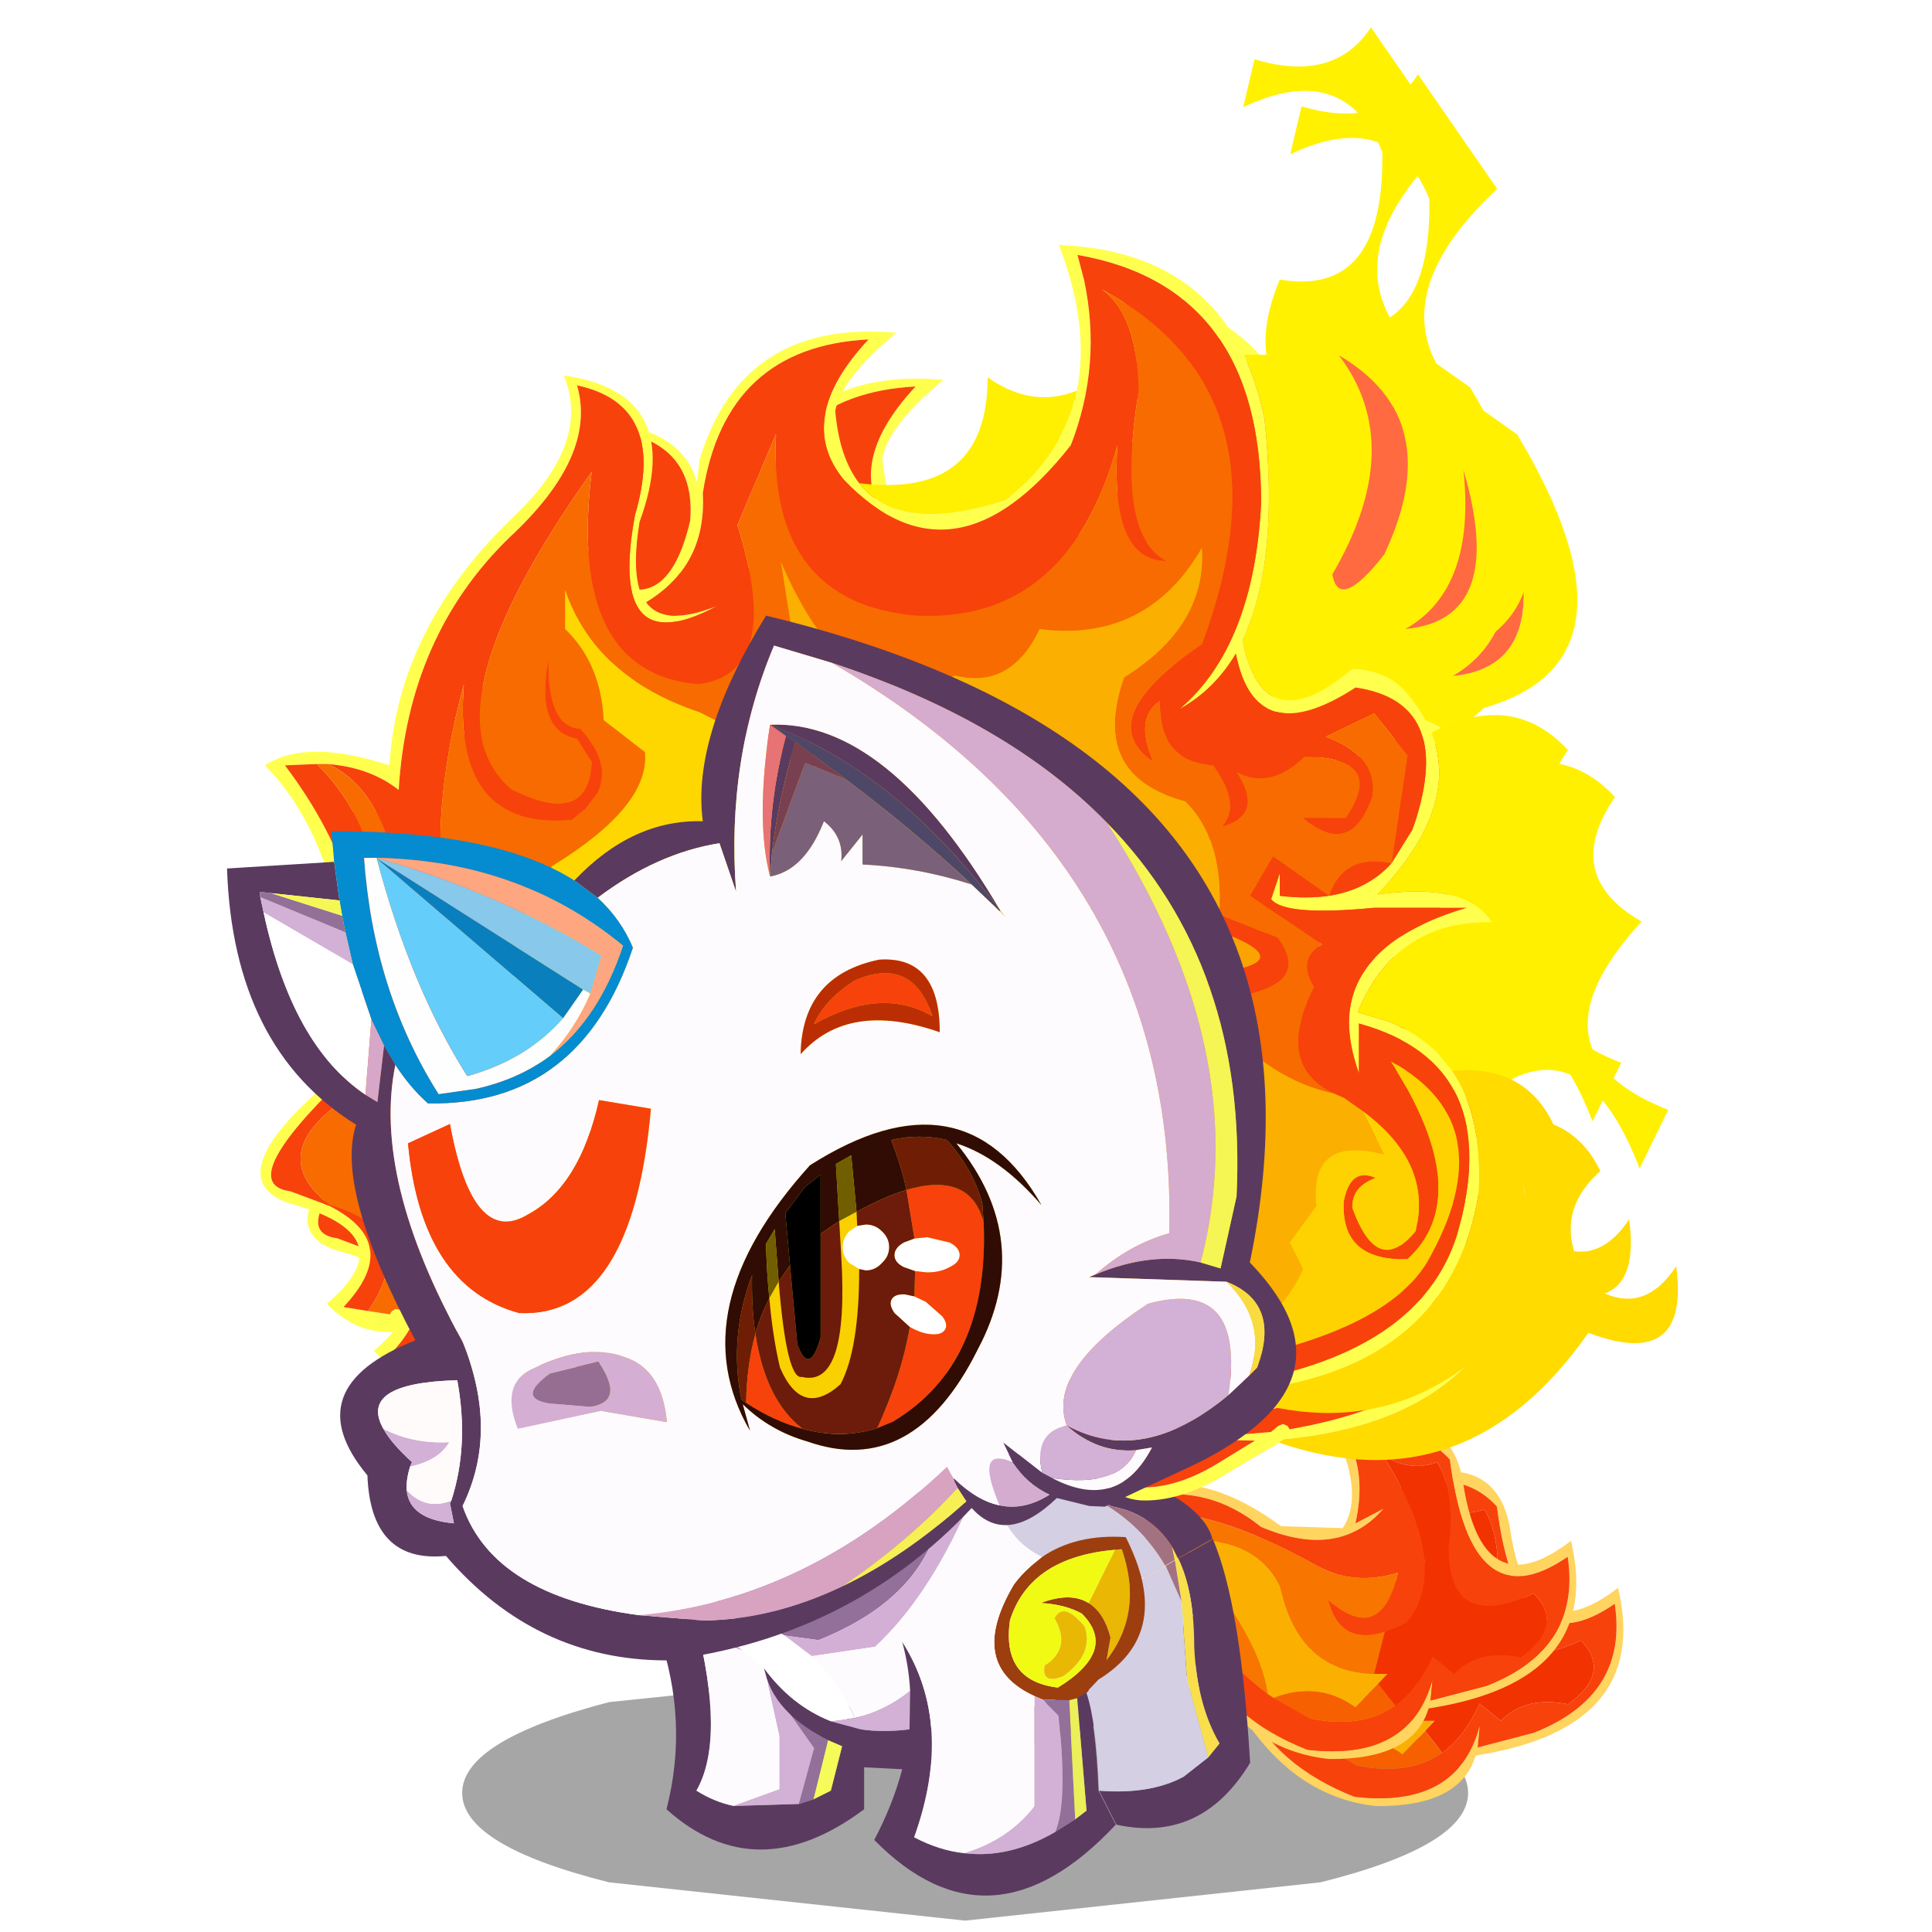 <svg xmlns:ffdec="https://www.free-decompiler.com/flash" xmlns:xlink="http://www.w3.org/1999/xlink" ffdec:objectType="frame" height="90" width="90" xmlns="http://www.w3.org/2000/svg"><use ffdec:characterId="26" height="197.15" transform="matrix(.5 0 0 .5 .175 -9.1)" width="167.1" xlink:href="#a"/><defs><g id="a" transform="translate(-.35 18.2)"><use ffdec:characterId="1" height="9" transform="matrix(1.403 0 0 2.644 43.06 155.145)" width="66.8" xlink:href="#b"/><use ffdec:characterId="4" height="25.15" transform="translate(106.5 132.7) scale(1.24)" width="32.55" xlink:href="#c"/><use ffdec:characterId="6" height="17.65" transform="translate(61.35 150.4) scale(1.24)" width="15.45" xlink:href="#d"/><use ffdec:characterId="8" height="23.7" transform="translate(64.6 135.45) scale(1.24)" width="39" xlink:href="#e"/><use ffdec:characterId="21" height="133.25" transform="translate(21.15 -10.534) scale(1.24)" width="117.2" xlink:href="#f"/><use ffdec:characterId="23" height="21.7" transform="translate(100.6 143.4) scale(1.24)" width="12.8" xlink:href="#g"/><use ffdec:characterId="25" height="27" transform="translate(81.45 143.15) scale(1.24)" width="20.35" xlink:href="#h"/></g><g id="c"><filter id="i"><feOffset dx="3.536" dy="3.535" in="SourceGraphic" result="filterResult0"/><feColorMatrix in="filterResult0" result="filterResult1" values="0 0 0 0 1.0,0 0 0 0 0.408,0 0 0 0 0.408,0 0 0 1 0"/><feConvolveMatrix divisor="25" in="filterResult1" kernelMatrix="1 1 1 1 1 1 1 1 1 1 1 1 1 1 1 1 1 1 1 1 1 1 1 1 1" order="5 5" result="filterResult2"/><feComposite in="SourceGraphic" in2="filterResult2" result="filterResult3"/></filter><use ffdec:characterId="3" filter="url(#i)" height="25.15" width="32.55" xlink:href="#j"/><use ffdec:characterId="3" height="25.15" width="32.55" xlink:href="#j"/></g><g id="n" fill-rule="evenodd"><path d="m.05 12.2 4.2 5.3q2.25 4.65 8.1 6.95 7.75.9 9.4-5.3l-.15 1.6 4.2-1.1q7.15-2.8 6.1-9.7-7.3 5.05-8.85-7.3-2.7-3-7.55-1.3 1.25 2.6.45 6.1l2.1-1.1Q14.7 10.2 8.85 7.7 4.95 4.55.25 5.45v-.7q4.65-1.15 10.1 2.9L15 7.8q1.55-2.35-.35-6.75Q22.8-2.1 24 4.1q1.4 9.85 8.15 4.65 2.5 10.55-10.7 12.6-1.15 3.85-7.45 3.8-5.95-.6-9.95-6.6L0 13.7l.05-1.5" fill="#ffd45f"/><path d="M18.95 21.15q1.7-1.25 2.8-3.7l1.6 1.3q1.8-1.9 5.05-1.25 3.3-2.4.95-4.8-6.4 3-6.4-3.45.55-4.05-.85-6.4Q20 3.6 18 2.3q5.25 8.4 1.8 12.6l-1.65.7q-3.35 1.05-4.25-2.4 4 3.45 5.25-2.05-3.3 1-6.05-.5Q4.95 6.1.2 6.75l.05-1.3q4.7-.9 8.6 2.25 5.85 2.5 9.2-1.35l-2.1 1.1q.8-3.5-.45-6.1 4.85-1.7 7.55 1.3Q24.6 15 31.9 9.95q1.05 6.9-6.1 9.7l-4.2 1.1.15-1.6q-1.65 6.2-9.4 5.3-5.85-2.3-8.1-6.95l-4.2-5.3.05-1.3q5.55 6.55 9.25 9.35l.45.3 2.75 1.55q3.85.8 6.4-.95" fill="#f7420c"/><path d="m18.15 15.6 1.65-.7q3.45-4.2-1.8-12.6 2 1.3 4.1.55 1.4 2.35.85 6.4 0 6.45 6.4 3.45 2.35 2.4-.95 4.8-3.25-.65-5.05 1.25l-1.6-1.3q-1.1 2.45-2.8 3.7l-1.3-1.65.7-.75h-1l.8-3.15" fill="#f23201"/><path d="M18.95 21.15q-2.55 1.75-6.4.95L9.8 20.55q3.4-1.3 6.15.7l1.7-1.75 1.3 1.65" fill="#f66001"/><path d="m9.8 20.55-.45-.3q-.55-4.4-6.7-11.55 5.8-.4 7.65 3.5 1.35 6.4 7.05 6.55h1l-.7.75-1.7 1.75q-2.75-2-6.15-.7" fill="#fbb001"/><path d="M9.35 20.25Q5.65 17.45.1 10.9l.1-4.15q4.75-.65 12.9 3.9 2.75 1.5 6.05.5-1.25 5.5-5.25 2.05.9 3.45 4.25 2.4l-.8 3.15q-5.7-.15-7.05-6.55-1.85-3.9-7.65-3.5 6.15 7.15 6.7 11.55" fill="#f87500"/></g><g id="o" fill-rule="evenodd"><path d="m2.65 0 .15.55q2.25 8.85.05 12.7 1.35.85 2.8 1.15l4.9-.15 1.1-.35 1.3-.65.85-3.35.35-2 .55-3.45q.85 2.25.75 7.05v3.15q-8.1 6.05-14.85 0 1.7-6.6-.6-13.2L2.65 0" fill="#5b3a60"/><path d="M2.8.55 2.65 0l2.7.2q1.6.95 4.15 1.4l1.8 1.35.25.2h-.3Q5.3 3.5 2.8.55" fill="#d3afd5"/><path d="m14.7 4.45-.55 3.45-1.15.15q-1.5-.6-2.8-1.6-1.2-1-2.25-2.4l.1.35L9.1 9.15v4L5.65 14.4q-1.45-.3-2.8-1.15Q5.05 9.4 2.8.55q2.5 2.95 8.45 2.6h.3l-.25-.2q2.4-1.1 3.4 1.5" fill="#fefbff"/><path d="m10.55 14.25-4.9.15 3.45-1.25v-4L8.05 4.4l-.1-.35Q9 5.45 10.2 6.45L9.9 7.5l1.8 2.55-1.15 4.2" fill="#d3b0d6"/><path d="m14.15 7.9-.35 2-1.05-.45-1.1 4.45-1.1.35 1.15-4.2L9.9 7.5l.3-1.05q1.3 1 2.8 1.6l1.15-.15M9.5 1.6Q6.95 1.15 5.35.2q2.3.3 4.15 1.4" fill="#927099"/><path d="m13.8 9.9-.85 3.35-1.3.65 1.1-4.45 1.05.45" fill="#f5fb58"/></g><g id="p" fill-rule="evenodd"><path d="M22.5.1q1.15-.15 2.8 0 2.75.25 6.95 1.25Q38.3 3.65 39 6.4l-2.6 1.45-.45-.9q-1.55-2.45-4.5-3l-1.55-.7L22.5.1m15.1 12.05q.25 1.85.1 3.95-5.25 5.25-22 7.6l-2.9-.15-1.65-1.6-1.05-.45q-1.75-.9-2.85-1.95-1.45-1.4-1.85-3.1l-.1-.35q2.1 2.85 5.05 4l2.2.6q1.7.25 3.7 0 13.65-1.1 21.35-8.55" fill="#5b3a60"/><path d="m35.95 6.95.45.9-.25.15-.2-1.05" fill="#f8df4b"/><path d="M35.45 8.4Q33.5 5.05 29.9 3.25l1.55.7q2.95.55 4.5 3l.2 1.05-.7.4" fill="#a27283"/><path d="m1.45 11.25 17.35-9.4Q18.9 10.2 9.4 14l-2.55-.35Q5 12.55 2.7 12.25l-1.25-1" fill="#927099"/><path d="M.35 12.05H0l1.45-.8 1.25 1-2.35-.2M18.8 1.85 22.15.2 20.6 4.05q-3 6.8-6.95 10.45l-4.75.7-2.05-1.55L9.4 14q9.5-3.8 9.4-12.15" fill="#d3afd5"/><path d="M36.4 7.85q.95 1.85 1.2 4.3-7.7 7.45-21.35 8.55l.05-2.9q-.1-1.85-.6-3.7l9.65-5.65q.4-.4.85-.7 1 1.15 4.4 1.9 1.9.45 3.1-.3l1.75-.95.7-.4.25-.15M5.3 16.1.35 12.05l2.35.2q2.3.3 4.15 1.4L8.9 15.2q1.9 1.8 3.25 4.65l-1.8.25q-2.95-1.15-5.05-4" fill="#fff"/><path d="M22.5.2V.1l7.4 3.15q3.6 1.8 5.55 5.15l-1.75.95q-1.2.75-3.1.3-3.4-.75-4.4-1.9-2.4-1.15-3.2-3.7-.5-1.35-.5-3.1V.2" fill="#d4cfe3"/><path d="M22.15.2h.35v.75q0 1.75.5 3.1.8 2.55 3.2 3.7-.45.3-.85.7L15.7 14.1q.5 1.85.6 3.7-1.85 1.5-4.15 2.05Q10.8 17 8.9 15.2l4.75-.7q3.95-3.65 6.95-10.45L22.15.2" fill="#fefbff"/><path d="m16.3 17.8-.05 2.9q-2 .25-3.7 0l-2.2-.6 1.8-.25q2.3-.55 4.15-2.05" fill="#d3b0d6"/></g><g id="f" transform="translate(0 10.55)"><filter id="k"><feOffset dx="3.536" dy="3.535" in="SourceGraphic" result="filterResult4"/><feColorMatrix in="filterResult4" result="filterResult5" values="0 0 0 0 1.0,0 0 0 0 0.4,0 0 0 0 0.4,0 0 0 1 0"/><feConvolveMatrix divisor="25" in="filterResult5" kernelMatrix="1 1 1 1 1 1 1 1 1 1 1 1 1 1 1 1 1 1 1 1 1 1 1 1 1" order="5 5" result="filterResult6"/><feComposite in="filterResult6" in2="SourceGraphic" operator="out" result="filterResult7"/></filter><use ffdec:characterId="15" filter="url(#k)" height="120.85" transform="translate(1.35 -10.55)" width="115.85" xlink:href="#l"/><use ffdec:characterId="15" height="120.85" transform="translate(1.35 -10.55)" width="115.85" xlink:href="#l"/><use ffdec:characterId="16" height="78.5" transform="translate(0 44.2)" width="80.35" xlink:href="#m"/></g><g id="q" fill-rule="evenodd"><path d="M81.05 24.65q5.15 6.8-.5 16.45.5 2.85 3.9-1.5 4.8-10.15-3.4-14.95m9.35 8.6q.95 8.95-4.35 11.95 7.65-.7 4.35-11.95M73.9 24.6h1.7q-.35-2.4 1-5.65 7.9 1.35 7.7-9.6Q81.45 2.4 73.85 6l.85-3.6q6 1.8 8.75-2.4l5.95 8.6q-9.1 8.5-3.1 15.2l4.6 3.25Q101.05 44 88.4 47.6l-2.45 2.2q-1.4-1.5-3.9-1.6-6.7 5.65-8.25-2.15 2.8-5.85 1.65-16.65-.55-2.65-1.55-4.8" fill="#fff100"/><path d="M90.4 33.25q3.3 11.25-4.35 11.95 5.3-3 4.35-11.95m-9.35-8.6q8.2 4.8 3.4 14.95-3.4 4.35-3.9 1.5 5.65-9.65.5-16.45" fill="#ff6a40"/><path d="m85.95 49.8.35.4q1.1 1.35 1.7 2.8 2.2 5.6-4.05 12.15 6.75-.95 8.6 2.1-7.25-.15-10.1 6.75l2.35.7q2.1.85 3.55 2.25l1.2 1.45q2.3 3.4 2 9.15-2.15 13.5-18.2 15l-.35.25-.4.25-3.3 1.95q-3.4 2.15-6.35 2.15-2.9.05-5.4-3.95v-.05l-.75-1.1q-1.6-2.3-2.05-2.4-.95.05-4.55 2.3h-.05l-2.2 1.35h-.05l-1.6 1v.05l-4 2.6-.3.05q-.95 0-1.85-.55l-1.2-.5-10.9 2.1q-1.75 0-2.45-.65-.9-.7-.9-2.45l.4-2.35.1-.35.3-1.9q-.05-.75-.9-1.2l-1.75-.65-.55-.1-2.95-.35h-.3l2.1.3-3.4-.3-2.75-.1-3.25-.25Q7.8 98.85 5 95.9q6.15-5.2-3-7.6-5-1.9 2.6-8.6 1.35-2.25 1.85-5 .35-2.15.15-4.55-1.4-9.8-6.25-14.7 3.1-2.05 9.35 0 .65-10.4 9.35-18.7 5.85-5.55 3.75-10.6 9.25 1.3 5.7 11-.55 3.3 0 5.1 3.6-.15 4.5-9.75 3.2-10.6 14.8-9.55-4.05 3.3-4.6 5.85.3 3.5 1.8 5.45 3.05 3.9 11.05 1.25 4.3-3.45 5.3-8.2 1-4.85-1.35-10.95 10.15.4 13.9 8.25 1 2.15 1.55 4.8 1.15 10.8-1.65 16.65 1.55 7.8 8.25 2.15 2.5.1 3.9 1.6m-80.9 5.55h-.8l-2.4.1q7.2 9.5 5.5 19.25L6.1 79.1q-8.05 7.8-3.85 8.35l2.95 1.1.65.35q4.65 2.75.4 7.25l1.85.3 1.65.25.1-.2.3-.2.35.05q1 .5 4.55.6l4.3.1h.05l3.1.35 1.1.25q.9.25 1.5.65 1.45.8 1.4 2.05l-.35 2.3-.1.2v.1q-.35 1.45-.35 2 0 1.15.55 1.7.55.4 1.8.4l10.7-2.1h.1q.85 0 1.85.65l1.15.4q1.9-1.25 3.9-2.5l1.65-1.05 2.25-1.35q3.95-2.5 5.1-2.45.85-.1 2.85 2.85l.25.3.55.85q2.15 3.45 4.55 3.5 2.65 0 5.8-2l2.45-1.5-5.3-.1 6.5-.55.55-.45.35-.15.35.15.15.25q13.3-2.3 16.1-11 3.75-12.9-7.35-15.95v3.75q-.75-2.1-.75-3.9.1-5.95 8.85-8.55H83.7q-6.75.65-7.75-.65l.65-1.95v1.7q2 .25 3.7 0 2.9-.45 4.7-2.45l1.55-2.5.2-.55Q89.7 50.7 82.3 49.6q-7.55 4.9-9-2.55-1.6 2.7-4.2 4.15 5.55-4.75 6.1-15.45 0-16.25-13.8-18.65l.5 1.9q1.35 6.35-1 12.4-8.8 11.2-17.05 2.6-3.75-4.55 1.85-10.55Q34.95 24 33.25 35q.3 5.45-4.25 8.2 1.35 1.85 5.25.3-8.15 4.35-6.1-6.85 2.45-8.3-4.35-9.75 1.55 5.3-5.1 11.45-7.6 7.4-8.3 18.95-2.15-1.7-5.35-1.95" fill="#ffff4e"/><path d="M80.3 65.25q1.1-3.2 4.7-2.45l1.2-8.1-2.5-3.15-3.65 1.75q3.95 1.45 3.5 4.5-1.6 4.65-5.2 1.6h3.2q3.15-4.55-3.1-4.6-2.55 2.5-5.1 1.15 2.1 3.25-1.1 4.1 1.5-1.65-.65-4.6-4.15-.3-4-4.85-1.95 1.3-.5 4.6-4.7-3.2 3.65-8.85 7-18.8-7.5-26.65 2.65 1.9 2.75 7.6-1.75 10.85 2.1 12.8-4.25 0-3.7-8.7-3.7 13.35-15.1 12.8-11.15-.95-10.55-13.65l-2.9 6.85q3.5 11.15-2.95 11.95-9.85-.85-8-15.95-12.95 18.25-5.95 23.9 5.75 2.8 5.95-2.1l-1.1-1.75q-3.15-.6-2.15-5.85-.05 5 2.4 5.1 2.35 2.6 1.3 4.8l-.9 1.2-1.05.85q-9 .8-8.1-10.2-2.7 9.95-1.3 17.7.75 4.15 2.7 7.65 1.35 2.4 3.25 4.5-4.9 2.25-7.45-4.5-1-2.75-1.65-6.95l-.05-.45q-.85-9.85-5.75-11.95 3.2.25 5.35 1.95.7-11.55 8.3-18.95 6.65-6.15 5.1-11.45 6.8 1.45 4.35 9.75-2.05 11.2 6.1 6.85-3.9 1.55-5.25-.3 4.55-2.75 4.25-8.2 1.7-11 12.45-11.55-5.6 6-1.85 10.55 8.25 8.6 17.05-2.6 2.35-6.05 1-12.4l-.5-1.9q13.8 2.4 13.8 18.65-.55 10.7-6.1 15.45 2.6-1.45 4.2-4.15 1.45 7.45 9 2.55 7.4 1.1 4.45 10.15l-.2.55L85 62.8q-1.8 2-4.7 2.45m-76.05-9.9q6.85 6.8 3.85 19.35l-1.85 5.9q-5.9 4.15-1 7.9 6.9 1.95 2.85 7.95l-1.85-.3q4.25-4.5-.4-7.25l-.6-.4-.05.05-2.95-1.1q-4.2-.55 3.85-8.35l1.25-4.4q1.7-9.75-5.5-19.25l2.4-.1" fill="#f7420c"/><path d="m22.85 98.5-1.7-.15-2.1-.3h.3l2.95.35.55.1M5.05 55.35q4.9 2.1 5.75 11.95l.05.45q.65 4.2 1.65 6.95 2.55 6.75 7.45 4.5-1.9-2.1-3.25-4.5-1.95-3.5-2.7-7.65-1.4-7.75 1.3-17.7-.9 11 8.1 10.2l1.05-.85.9-1.2q1.05-2.2-1.3-4.8-2.45-.1-2.4-5.1-1 5.25 2.15 5.85l1.1 1.75q-.2 4.9-5.95 2.1-7-5.65 5.95-23.9-1.85 15.1 8 15.95 6.45-.8 2.95-11.95l2.9-6.85q-.6 12.7 10.55 13.65 11.4.55 15.1-12.8-.55 8.7 3.7 8.7-3.85-1.95-2.1-12.8-.1-5.7-2.75-7.6 14.5 7.85 7.5 26.65Q62.4 52 67.1 55.2q-1.45-3.3.5-4.6-.15 4.55 4 4.85 2.15 2.95.65 4.6 3.2-.85 1.1-4.1 2.55 1.35 5.1-1.15 6.25.05 3.1 4.6h-3.2q3.6 3.05 5.2-1.6.45-3.05-3.5-4.5l3.65-1.75 2.5 3.15-1.2 8.1q-3.6-.75-4.7 2.45l-4.2-2.95-1.75 2.95 5.45 3.65q-1.95 1.1-.6 3.2-.75 1.4-1 2.6-.95 3.75 2.45 5.4-4.7-1-8.5-5.4l-1.3-1.6q8.65-.55 5.6-4.7l-4.4-1.75q.35-5.65-2.55-8.5-7.2-1.9-4.6-9.3 6.25-3.9 5.85-9.75-4.15 7.15-12.2 6.1-2.15 4.55-6.35 3.5-7.95 3.55-13.1-8.6l2.4 15.1.1.6-8.6-4.35q-7.85-2.6-10.1-9.2v2.95q2.7 2.6 2.9 6.85l3.1 2.4q.4 4.05-6.95 8.55l-.65.85q-3.4 5.7-1.75 10.85 1 3.25 3.95 6.25l1.05 1.4q.8 1.3-.95 2.25l-1.75 1.05q-.8-.2-1.95.5-1.6 1.05-1.85 3.8.35 4.2 4.35 7l1.2.7-1.1-.25-3.1-.35h-.05l-4.3-.1q-3.55-.1-4.55-.6l-.35-.05-.3.2-.1.2-1.65-.25q4.05-6-2.85-7.95-4.9-3.75 1-7.9l1.85-5.9q3-12.55-3.85-19.35h.8" fill="#f76b00"/><path d="m72.05 66.65 4.4 1.75q3.05 4.15-5.6 4.7l.55-2.05q7.15-.75.55-3.15l.1-1.25m8.6 13.45q-3.4-1.65-2.45-5.4.25-1.2 1-2.6-1.35-2.1.6-3.2l-5.45-3.65 1.75-2.95 4.2 2.95q-1.7.25-3.7 0v-1.7l-.65 1.95q1 1.3 7.75.65h6.95q-8.75 2.6-8.85 8.55 0 1.8.75 3.9v-3.75q11.1 3.05 7.35 15.95-2.8 8.7-16.1 11l-.15-.25-.35-.15-.35.15-.55.45-6.5.55 5.3.1-2.45 1.5q-3.15 2-5.8 2-2.4-.05-4.55-3.5l-.55-.85 10.05-.8q16.05-2.1 19.75-8.2 5.95-10.4-2.7-15.1 6.45 10.1 1.25 14.85-4.75.15-4.8-3.85v-.45q.5-2.65 2.4-1.8-1.8.65-1.75 2.25 1.9 5.25 4.75 1.75 1.3-5.15-4-9.05l-1.35-.95-.8-.35" fill="#f7420b"/><path d="M88 53q6.1-3.2 10.25 1.3-4.05 5.9 2 9.35-6.3 6.85-2.8 11.05 1.5 1.8 4.8 3.1l-2.15 4.4q-4.4-11.4-11.75-5.25-1.45-1.4-3.55-2.25l-2.35-.7q2.85-6.9 10.1-6.75-1.85-3.05-8.6-2.1Q90.2 58.6 88 53" fill="#fff000"/><path d="m41.5 55.2-2.4-15.1q5.15 12.15 13.1 8.6 4.2 1.05 6.35-3.5 8.05 1.05 12.2-6.1.4 5.85-5.85 9.75-2.6 7.4 4.6 9.3 2.9 2.85 2.55 8.5l-.1 1.25-.55 3.15-.55 2.05 1.3 1.6q3.8 4.4 8.5 5.4l.8.35 1.35.95 1.65 3.3q-5.65-1.5-5.1 3.85l-2 2.75 1 2q-2.3 5.3-10.45 7.7l-10.05.8-.25-.3q-2-2.95-2.85-2.85-1.15-.05-5.1 2.45l-2.25 1.35-1.65 1.05q-2 1.25-3.9 2.5l-1.15-.4q-1-.65-1.85-.65h-.1l-10.7 2.1q-1.25 0-1.8-.4-.55-.55-.55-1.7 0-.55.35-2 1.2.95 3.3.95 2.8 0 6.8-1.55 4-1.6 7.75-1.6h.45l-.4-.05-.25-.05 1.7-.85.6-.5 1.2-1.5.6-.85q2.05-2.5 4.75-4.6.35-.25.85-.3l1.45-.7.55-.5 5.4-1.55 1-.65q2.5-.5 3.7-3.05l1.35-2.6q.95-1.85-.25-3.4-1.6-2.25-4.45-2l-1.75-.75q-1.75-.8-2.95-2.15-.7-.75-1.25-1.7-1.8-3.3-1.05-6.6l.35-.95q.7-1.25.75-2.65l.45-.6q.75-1.6.15-3.05-.55-1.5-2.05-1.5l-2.85.7-5.4.35q-1.4-.35-2.65-1.25l-2.4-2.25" fill="#fbaf00"/><path d="M82.8 81.4q5.3 3.9 4 9.05-2.85 3.5-4.75-1.75-.05-1.6 1.75-2.25-1.9-.85-2.4 1.8v.45q.05 4 4.8 3.85 5.2-4.75-1.25-14.85 8.65 4.7 2.7 15.1-3.7 6.1-19.75 8.2 8.15-2.4 10.45-7.7l-1-2 2-2.75q-.55-5.35 5.1-3.85l-1.65-3.3" fill="#fed100"/><path d="M89.55 78.4q5.45-.5 7.6 4-4.1 3.65-.65 8.65 3.75 2.45 6.35-1.5 1.05 7.9-6.6 5-9.15 13.1-23.25 8.25l.35-.25q16.05-1.5 18.2-15 .3-5.75-2-9.15" fill="#ffdb00"/><path d="M45 34.25q9.65 1.2 9.65-7.95 3.35 2.35 6.7 1-1 4.75-5.3 8.2-8 2.65-11.05-1.25" fill="#ffef00"/><path d="m23.6 97.65-1.2-.7q-4-2.8-4.35-7 .25-2.75 1.85-3.8 1.15-.7 1.95-.5l1.75-1.05q1.75-.95.95-2.25l-1.05-1.4q-2.95-3-3.95-6.25-1.65-5.15 1.75-10.85l.65-.85q7.35-4.5 6.95-8.55l-3.1-2.4q-.2-4.25-2.9-6.85v-2.95q2.25 6.6 10.1 9.2l8.6 4.35-.1-.6 2.4 2.25q1.25.9 2.65 1.25l5.4-.35 2.85-.7q1.5 0 2.05 1.5.6 1.45-.15 3.05l-.45.6q-.05 1.4-.75 2.65l-.35.95q-.75 3.3 1.05 6.6.55.95 1.25 1.7 1.2 1.35 2.95 2.15l1.75.75q2.85-.25 4.45 2 1.2 1.55.25 3.4l-1.35 2.6q-1.2 2.55-3.7 3.05l-1 .65-5.4 1.55-.55.5-1.45.7q-.5.05-.85.3-2.7 2.1-4.75 4.6l-.6.85-1.2 1.5-.6.5-1.7.85.25.05-.05.05q-3.75 0-7.75 1.6-4 1.55-6.8 1.55-2.1 0-3.3-.95v-.1l.1-.2.35-2.3q.05-1.25-1.4-2.05-.6-.4-1.5-.65" fill="#fed701"/><path d="M71.95 67.9q6.6 2.4-.55 3.15l.55-3.15" fill="#fba300"/></g><g id="m" fill-rule="evenodd"><path d="m73.15 92.8 1.5.45 1.2-5.4q.85-17.3-9.75-28.1-7.45-7.65-20.65-12l-4.35-1.3q-3.6 8.55-2.85 18.5L37 61.3q-4.7.75-9.15 4.1l-1.75-1.3q4.35-4.6 9.65-4.45-.85-6.35 4.75-15.45 13.7 3.3 22.4 9.2 19.4 13.15 13.95 39.4 9 9.3-5.25 15.7-2.8 1.3-5.65 2.65l-1.15-.05-2.45-.6q-3.8 3.65-6.4.75-9.15 9.75-22.9 11.45-9.85 0-16.6-7.85-5.65.55-5.9-6.05-5.45-6.55 3.6-10.15Q8.1 87.3 9.7 82.45.45 76.7 0 63.2l8.05-.5.4 2.9-5.15-.55-.85-.1.05.4.25 1.15q2.15 10 7.65 13.7l.9.55.5-4.25.85 1.45q-1.75 8.55 5.05 20.8 2.75 6.75 0 12.35 2.35 6.75 13.25 8.2l4.8.4q5.15-.05 10.35-2.5l.1-.05q4.65-2.2 9.35-6.4l-.65-1-.25-.5v-.05l-.05-.1.05-.05q1.7 1.65 3.4 2 1.85.4 3.75-.8-1.7-.8-2.75-2.4l-.75-1.55 2.95 2.3.75.4q4.95 2.6 7.5-2.3l-1.2.2q-2.9.25-5.2-1.85 5.7 3.1 12.15-2.3l1.55-1.45.6-.6q1.8-4.85-2.3-6.45l-10.35-.35.5-.2q4.2-1.75 7.9-.9M42 53.25l.7.45q-1.3 4.45-1.75 8.3l-.15 1.8q-.2-5.4 1.2-10.55m16.1 13.1Q50.3 55.9 40.8 52.4q8.85-.4 17.3 13.95M11.75 105.3q.6 1.1 2.15 2.5l-.15.35q-.3 1-.25 1.75.2 2.2 3.55 2.5l-.3-1.5.1-.2q1.35-4.15.45-9.05-7.5.2-5.55 3.65" fill="#5b3a60" transform="translate(0 -44.2)"/><path d="M66.1 59.75q10.6 10.8 9.75 28.1l-1.2 5.4-1.5-.45Q77.3 77 66.1 59.75" fill="#f5f554" transform="translate(0 -44.2)"/><path d="m65.25 93.7-.5.2 10.35.35q3.15 3.05 1.7 7.05l-1.55 1.45q1.3-8.85-6.05-6.85-7.65 5-6.1 9.15-2.55.55-1.85 3.55l-2.95-2.3.75 1.55q-2.95-1.35-1 3.2-1.7-.35-3.4-2l-.15-.15-.4-.75Q43.5 118.2 30.95 119.3q-10.9-1.45-13.25-8.2 2.75-5.6 0-12.35-6.8-12.25-5.05-20.8 1.1 1.7 2.45 2.9 11.45.2 15.4-11.7-.9-2.15-2.65-3.75 4.45-3.35 9.15-4.1l1.25 3.65Q37.5 55 41.1 46.45l4.35 1.3q26 15.05 25.35 42.85-3 .85-5.55 3.1m3.05 13.2 1.2-.2q-2.55 4.9-7.5 2.3 5.1.75 6.3-2.1M55.95 64.4l2.1 2 .25.25.2.2-.2-.25-.2-.25Q49.65 52 40.8 52.4q-1.1 7.2 0 11.4 2.6-.45 4.05-4.15 1.5 1.15 1.3 3l1.6-2v2.25q4.15.2 8.2 1.5m-39.2 18-3.15 1.45q1 10.75 8.35 12.75 8.5.4 9.9-15.35l-3.9-.65q-1.45 6.5-5.35 8.6-4.15 2.5-5.85-6.8M49 70.05q-5.8 1.2-5.9 7.1 3.6-4.05 10.45-1.65 0-5.75-4.55-5.45M61.2 88.5q-5.85-10.35-17.4-3-9.8 10.85-4.5 19.95l-.55-2q2.05 2 4.85 2.8 7.95 2.8 12.8-6.9 4.35-8.2-1.6-15.5 3.3 1.05 6.4 4.65m-39.35 16.8 6.25-1.35 4.95.85q-.35-4-3.2-4.9-2.8-1.05-6.7.8-2.7 1.1-1.3 4.6" fill="#fefbff" transform="translate(0 -44.2)"/><path d="M75.1 94.25q4.1 1.6 2.3 6.45l-.6.6q1.45-4-1.7-7.05" fill="#f8dc3f" transform="translate(0 -44.2)"/><path d="m12.65 77.95-.85-1.45-.95-1.95-1.4-4.15L8.9 68l-.25-1.25-.2-1.15-.4-2.9-.2-2.3q12.35-.05 18.25 3.7l1.75 1.3q1.75 1.6 2.65 3.75-3.95 11.9-15.4 11.7-1.35-1.2-2.45-2.9m11.65-.7q3.65-2.8 5.45-8.25-7.75-6.4-18.5-6.6h-.95q.7 10 5.6 17.75l2.8-.4q3.2-.7 5.6-2.5" fill="#058bd0" transform="translate(0 -44.2)"/><path d="m42.7 53.7-.7-.45-1.2-.85q9.5 3.5 17.3 13.95l-.05.05-2.1-2q-4.4-4.1-9.45-7.9l-3.8-2.8" fill="#4f4768" transform="translate(0 -44.2)"/><path d="m40.8 52.4 1.2.85q-1.4 5.15-1.2 10.55-1.1-4.2 0-11.4" fill="#e77374" transform="translate(0 -44.2)"/><path d="M46.5 56.5q5.05 3.8 9.45 7.9-4.05-1.3-8.2-1.5v-2.25l-1.6 2q.2-1.85-1.3-3-1.45 3.7-4.05 4.15l.15-1.8 2.5-6.75 3.05 1.25" fill="#7b607a" transform="translate(0 -44.2)"/><path d="m42.7 53.7 3.8 2.8-3.05-1.25-2.5 6.75q.45-3.85 1.75-8.3" fill="#784050" transform="translate(0 -44.2)"/><path d="M73.15 92.8q-3.7-.85-7.9.9 2.55-2.25 5.55-3.1.65-27.8-25.35-42.85 13.2 4.35 20.65 12Q77.3 77 73.15 92.8" fill="#d5abce" transform="translate(0 -44.2)"/><path d="M75.25 102.75q-6.45 5.4-12.15 2.3 2.3 2.1 5.2 1.85-1.2 2.85-6.3 2.1l-.75-.4q-.7-3 1.85-3.55-1.55-4.15 6.1-9.15 7.35-2 6.05 6.85M2.75 66.5l-.25-1.15L8.9 68l.55 2.4-6.7-3.9m11 41.65.15-.35q-1.55-1.4-2.15-2.5 2.25 1.15 4.95 1-.75 1.35-2.95 1.85m3.1 2.55-.1.2.3 1.5q-3.35-.3-3.55-2.5 1.4 1.55 3.35.8" fill="#d3b0d6" transform="translate(0 -44.2)"/><path d="m2.5 65.35-.05-.4.85.1 5.35 1.7L8.9 68l-6.4-2.65" fill="#927097" transform="translate(0 -44.2)"/><path d="m3.3 65.05 5.15.55.2 1.15-5.35-1.7" fill="#f5f755" transform="translate(0 -44.2)"/><path d="M11.25 62.4q9.1 2.55 16.9 7.35l-.85 2.85-.55-.3-15.5-9.85v-.05" fill="#87c8eb" transform="translate(0 -44.2)"/><path d="M27.3 72.6q-1.05 2.5-3 4.65-2.4 1.8-5.6 2.5l-2.8.4Q11 72.4 10.3 62.4h.95v.05q2.55 9.65 6.8 16.35 4.5-1.25 7.2-4.35l1.5-2.15.55.3" fill="#fffefe" transform="translate(0 -44.2)"/><path d="m27.3 72.6.85-2.85q-7.8-4.8-16.9-7.35 10.75.2 18.5 6.6-1.8 5.45-5.45 8.25 1.95-2.15 3-4.65" fill="#fda680" transform="translate(0 -44.2)"/><path d="M10.4 80.2q-5.5-3.7-7.65-13.7l6.7 3.9 1.4 4.15-.45 5.65M51.65 91l.95-.1 1.7.4q.75.4.75.95 0 .55-.75.9-.7.4-1.7.4l-.9-.1-.85-.3q-.7-.35-.7-.9t.7-.95l.8-.3m0 4.35.85.4 1.25 1.1q.45.6.2 1t-1 .35q-.75-.05-1.55-.5l-.1-.05-1.15-1.05q-.45-.65-.2-1.05t1-.35l.7.15M47.5 93.3l-.75-.45q-.5-.5-.5-1.2t.5-1.2l.6-.4.65-.1q.7 0 1.2.5.55.5.55 1.2t-.55 1.2q-.5.55-1.2.55l-.5-.1" fill="#fff" transform="translate(0 -44.2)"/><path d="m11.8 76.5-.5 4.25-.9-.55.45-5.65.95 1.95" fill="#d6a7c8" transform="translate(0 -44.2)"/><path d="M16.75 82.4q1.7 9.3 5.85 6.8 3.9-2.1 5.35-8.6l3.9.65Q30.45 97 21.95 96.6q-7.35-2-8.35-12.75l3.15-1.45M47.2 71.6q4.3-1.85 5.8 2.7-3.85-2.25-8.9.6.85-1.9 3.1-3.3m3.85 15.75q4.8-1.4 5.8 2.45.45 10.6-6.8 14.95l-1.2.5q1.8-3.85 2.45-7.6l.1.05q.8.45 1.55.5.75.05 1-.35.25-.4-.2-1l-1.25-1.1-.85-.4.05-1.9.9.1q1 0 1.7-.4.75-.35.75-.9t-.75-.95l-1.7-.4-.95.1-.6-3.65m-7.8 17.95q-2.1-.55-4.25-1.95.05-2.8.7-5.2.75 5 3.55 7.15" fill="#f7420c" transform="translate(0 -44.2)"/><path d="M11.75 105.3q-1.95-3.45 5.55-3.65.9 4.9-.45 9.05-1.95.75-3.35-.8-.05-.75.25-1.75 2.2-.5 2.95-1.85-2.7.15-4.95-1" fill="#fffbfa" transform="translate(0 -44.2)"/><path d="M49 70.05q4.55-.3 4.55 5.45-6.85-2.4-10.45 1.65.1-5.9 5.9-7.1m-1.8 1.55q-2.25 1.4-3.1 3.3 5.05-2.85 8.9-.6-1.5-4.55-5.8-2.7" fill="#bb2e04" transform="translate(0 -44.2)"/><path d="M51.05 87.35q-.4-1.85-1.15-3.75 2.15-.5 4.2 0 2 2.3 2.65 4.75l.1 1.45q-1-3.85-5.8-2.45m-12.05 16-.35-.25q-.95-4.7.8-9.35-.05 2.45.25 4.4-.65 2.4-.7 5.2" fill="#6f1e05" transform="translate(0 -44.2)"/><path d="m56.85 89.8-.1-1.45q-.65-2.45-2.65-4.75-2.05-.5-4.2 0 .75 1.9 1.15 3.75-1.65.5-3.75 1.65l-.4-4.25-1.15.65.25 4.3-.4.25-1 .7V86.2l-1.2.95-1.45 1.95.35 3.9-.85 1.25-.3-3.95-.65 1.1q.05 2.15.25 4.1-.65 1.25-1.05 2.65-.3-1.95-.25-4.4-1.75 4.65-.8 9.35l.35.25q2.15 1.4 4.25 1.95 2.9.8 5.6-.05l1.2-.5q7.25-4.35 6.8-14.95m4.35-1.3q-3.1-3.6-6.4-4.65 5.95 7.3 1.6 15.5-4.85 9.7-12.8 6.9-2.8-.8-4.85-2.8l.55 2q-5.3-9.1 4.5-19.95 11.55-7.35 17.4 3" fill="#310c05" transform="translate(0 -44.2)"/><path d="M40.75 95.5q-.2-1.95-.25-4.1l.65-1.1.3 3.95-.7 1.25M46 89.7l-.25-4.3 1.15-.65.4 4.25-1.3.7" fill="#705e00" transform="translate(0 -44.2)"/><path d="m47.3 89 .05 1.05-.6.4q-.5.5-.5 1.2t.5 1.2l.75.45q0 6-1.4 8.65-2.9 2.6-4.55-1.25-.55-2.3-.8-5.2l.7-1.25q.6 7.4 1.75 7.15 3.55.85 2.95-9.1L46 89.7l1.3-.7" fill="#f9d000" transform="translate(0 -44.2)"/><path d="M48.85 105.25q-2.7.85-5.6.05-2.8-2.15-3.55-7.15.4-1.4 1.05-2.65.25 2.9.8 5.2 1.65 3.85 4.55 1.25 1.4-2.65 1.4-8.65l.5.1q.7 0 1.2-.55.55-.5.55-1.2t-.55-1.2q-.5-.5-1.2-.5l-.65.1L47.3 89q2.1-1.15 3.75-1.65l.6 3.65-.8.3q-.7.4-.7.95 0 .55.7.9l.85.3-.05 1.9-.7-.15q-.75-.05-1 .35-.25.4.2 1.05l1.15 1.05q-.65 3.75-2.45 7.6m-7.4-11L42.3 93l.55 5.95q.9 2.45 1.75-.5v-7.8l1-.7.4-.25.15 2.6q.6 9.95-2.95 9.1-1.15.25-1.75-7.15" fill="#6d1b0b" transform="translate(0 -44.2)"/><path d="m11.25 62.45 15.5 9.85-1.5 2.15-14-12" fill="#097fbe" transform="translate(0 -44.2)"/><path d="m42.3 93-.35-3.9 1.45-1.95 1.2-.95v12.25q-.85 2.95-1.75.5L42.3 93" transform="translate(0 -44.2)"/><path d="m27.9 100.25-3.65.9q-2.55 1.85 0 2.25l3.05.25q2.65-.4.6-3.4m-6.05 5.05q-1.4-3.5 1.3-4.6 3.9-1.85 6.7-.8 2.85.9 3.2 4.9l-4.95-.85-6.25 1.35" fill="#d4aed3" transform="translate(0 -44.2)"/><path d="M27.9 100.25q2.05 3-.6 3.4l-3.05-.25q-2.55-.4 0-2.25l3.65-.9" fill="#966e94" transform="translate(0 -44.2)"/><path d="m54.6 109.1.05.1v.05l.25.5q-3.75 4.05-8.7 7.4l-.1.05q-5.2 2.45-10.35 2.5l-4.8-.4q12.55-1.1 23.15-11.15l.4.75.1.2" fill="#d7a3c1" transform="translate(0 -44.2)"/><path d="M59.05 107.85q1.05 1.6 2.75 2.4-1.9 1.2-3.75.8-1.95-4.55 1-3.2" fill="#d4acd0" transform="translate(0 -44.2)"/><path d="m54.9 109.75.65 1q-4.7 4.2-9.35 6.4 4.95-3.35 8.7-7.4" fill="#f6f054" transform="translate(0 -44.2)"/><path d="M25.25 74.45q-2.7 3.1-7.2 4.35-4.25-6.7-6.8-16.35l14 12" fill="#65cdf9" transform="translate(0 -44.2)"/></g><g id="r" fill-rule="evenodd"><path d="m9.65 16.4.85-1.05q-1.7-2.9-1.9-7.25 0-4.15-1.2-6.65L10 0q2.1 4.9 2.8 16.8-3.65 6.05-10.05 4.65l-1.3-2.55q3.85.3 6.35-1.05l1.85-1.45" fill="#5b3a60"/><path d="m9.65 16.4-1.6-5.9-.4-5.8-.5-3.1.25-.15q1.2 2.5 1.2 6.65.2 4.35 1.9 7.25l-.85 1.05" fill="#f8df4b"/><path d="m7.65 4.7.4 5.8 1.6 5.9-1.85 1.45Q5.3 19.2 1.45 18.9q-.2-5.15-.95-7.35.55-.4-.45-1.3Q-.3 6.2 2.2 4.6l2.5-1.65L6.45 2l1.2 2.7" fill="#d4cfe3"/><path d="m7.15 1.6.5 3.1L6.45 2l.7-.4" fill="#a27283"/></g><g id="s" fill-rule="evenodd"><path d="M2.1 7.9q3.95 6.2.9 14.7 1.9 1 3.8 1.2 3.35.4 6.8-1.6l1.5-.95.85-.65-.7-8.45.65-.4q.75 2.2.95 7.35l1.3 2.55Q8.75 31.7 0 22.8q1.4-2.65 2.1-5.3l.55-3 .05-2.9q-.1-1.85-.6-3.7" fill="#5b3a60"/><path d="m16.1 5 2-4 .5-.05q1.65 4.75-1.15 8.35l.3-1.7q-.5-1.9-1.65-2.6" fill="#e9b704"/><path d="M12.05 12Q6.9 9.65 10.5 3.6q.55-.75 1.25-1.35l.85-.7Q15.15-.2 18.9.05q.85 1.7 1.2 3.15 1.15 4.85-3.25 7.55l-.95 1-.65.4-.6.15-2-.05-.6-.25M18.1 1q-6.4.55-7.9 5.3-.65 4.55 3.6 5.05 4.55-2.8 1.8-5.55-1.25-.7-3.1-.8 2.25-.85 3.6 0 1.15.7 1.65 2.6l-.3 1.7q2.8-3.6 1.15-8.35l-.5.05" fill="#9d3e0f"/><path d="M14.2 10.5q2.3-1.65 1.6-3.75-1.6-1.9-2.25-.6 1.3 2.25-.75 3.55-.25 1.45 1.4.8M16.1 5q-1.35-.85-3.6 0 1.85.1 3.1.8 2.75 2.75-1.8 5.55-4.25-.5-3.6-5.05 1.5-4.75 7.9-5.3l-2 4" fill="#f1fa13"/><path d="M11.75 2.25q-.7.6-1.25 1.35-3.6 6.05 1.55 8.4v8.25l-.1.15q-1.9 2.4-5.15 3.4-1.9-.2-3.8-1.2 3.05-8.5-.9-14.7l9.65-5.65" fill="#fefbff"/><path d="m12.65 12.25 2 .05.45 8.95-1.5.95q.95-2.2.25-8.75l-1.2-1.2" fill="#927099"/><path d="M6.8 23.8q3.25-1 5.15-3.4l.1-.15V12l.6.25 1.2 1.2q.7 6.55-.25 8.75-3.45 2-6.8 1.6" fill="#d3b0d6"/><path d="m14.65 12.3.6-.15.7 8.45-.85.65-.45-8.95" fill="#ebef59"/><path d="M14.2 10.5q-1.65.65-1.4-.8 2.05-1.3.75-3.55.65-1.3 2.25.6.7 2.1-1.6 3.75" fill="#e9b804"/></g><use ffdec:characterId="2" height="25.15" width="32.55" xlink:href="#n" id="j"/><use ffdec:characterId="5" height="17.65" width="15.45" xlink:href="#o" id="d"/><use ffdec:characterId="7" height="23.7" width="39" xlink:href="#p" id="e"/><use ffdec:characterId="9" height="108.05" transform="translate(1.15 10.55)" width="103" xlink:href="#q" id="l"/><use ffdec:characterId="22" height="21.7" width="12.8" xlink:href="#r" id="g"/><use ffdec:characterId="24" height="27" width="20.35" xlink:href="#s" id="h"/><path d="M23.8-3.6q9.8 1.35 9.8 3.2t-9.8 3.15L.2 4.1l-23.65-1.35Q-33.2 1.45-33.2-.4q0-1.85 9.75-3.2L.2-4.9l23.6 1.3" fill-opacity=".349" fill-rule="evenodd" transform="translate(33.2 4.9)" id="b"/></defs></svg>